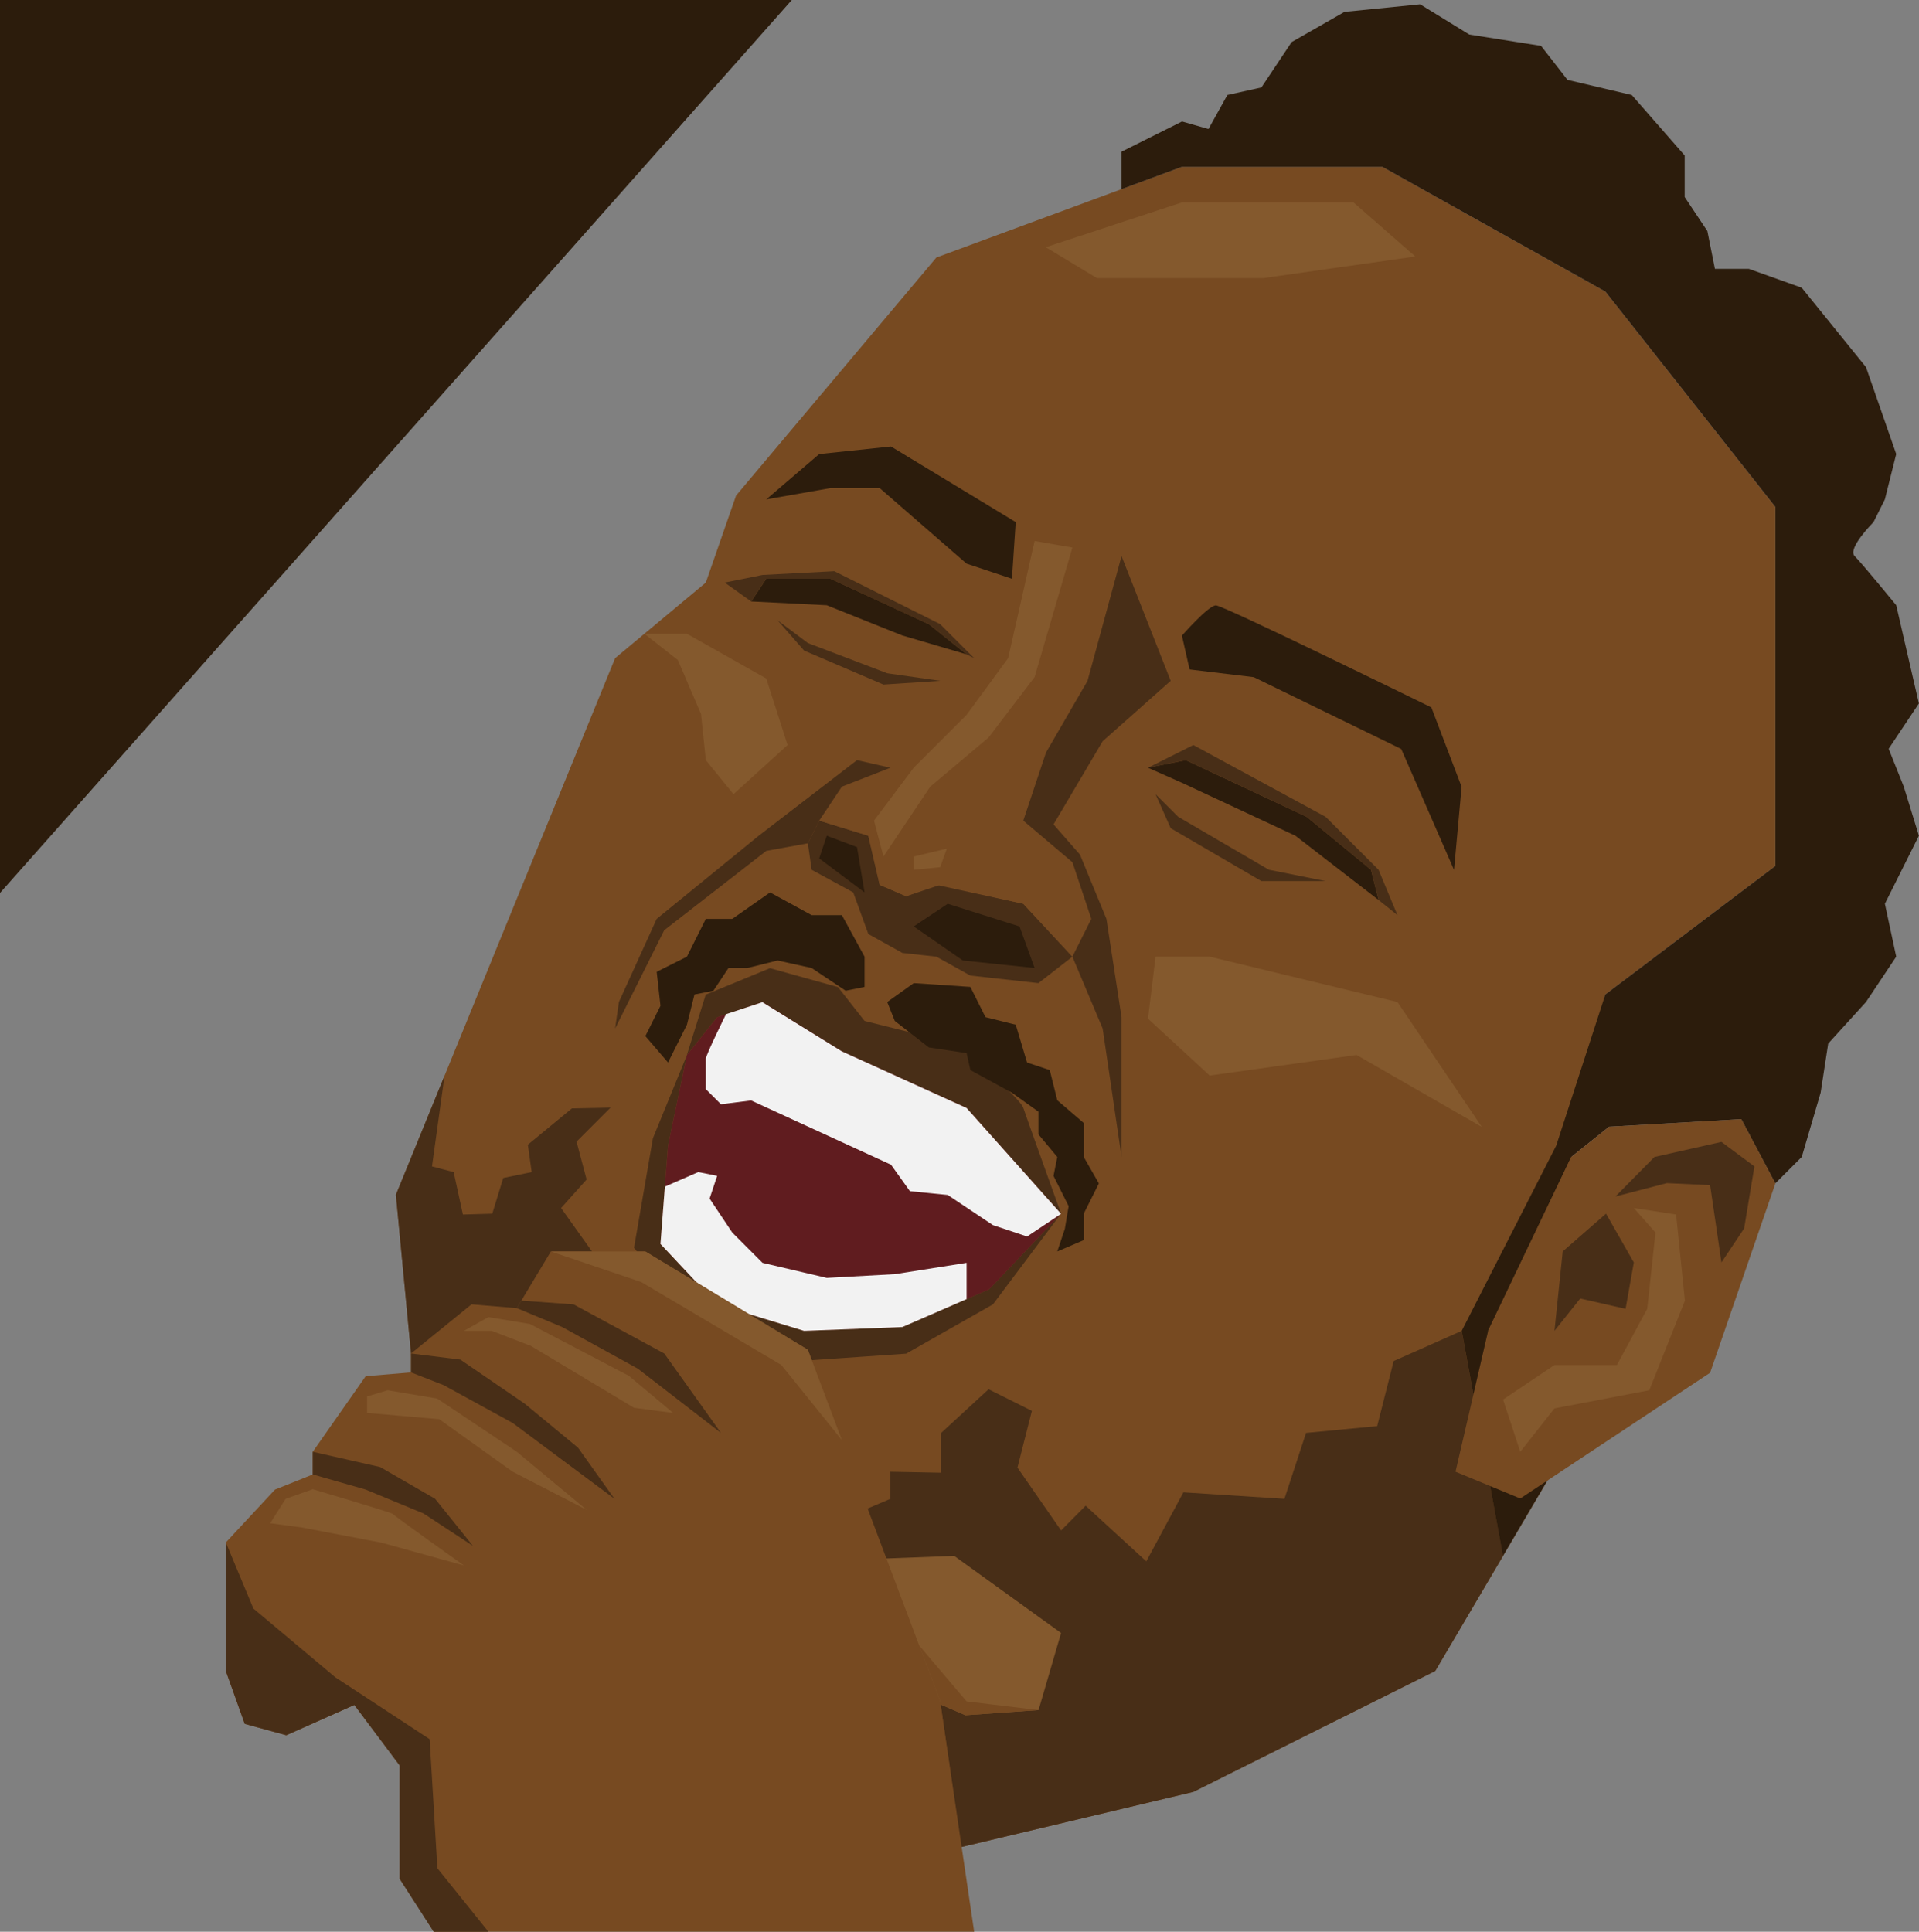 <svg xmlns="http://www.w3.org/2000/svg" viewBox="0 0 558.53 562.25"><rect x="0" y="0" width="558.53" height="562.25" fill="#808080" stroke="none"/><defs><style>.cls-1{fill:#774a21;}.cls-2{fill:#482e17;}.cls-3{fill:#2c1c0c;}.cls-4{fill:#601c1f;}.cls-5{fill:#f2f2f2;}.cls-6{fill:#84592d;}</style></defs><g id="Layer_2" data-name="Layer 2"><g id="Layer_2-2" data-name="Layer 2"><polygon class="cls-1" points="179.03 191.56 205.43 169.56 214.23 144.25 272.53 74.95 344.03 48.55 402.33 48.55 467.23 84.86 516.73 147.56 516.73 252.06 467.23 289.45 457.33 335.65 472.73 407.15 454.03 424.75 417.73 486.36 347.33 521.55 236.23 547.96 131.73 520.46 115.23 347.75 179.03 191.56"/><polygon class="cls-2" points="279.73 537.62 347.33 521.55 417.73 486.36 437.47 452.86 425.43 387.36 405.63 396.15 400.83 415.09 380.13 417.06 373.83 436.25 344.43 434.36 333.63 454.45 315.98 438.25 308.83 445.45 296.13 427.15 300.33 410.65 287.73 404.36 273.93 417.06 273.93 428.65 259.15 428.36 259.15 436.25 251.63 439.45 261.33 462.49 281.33 462.15 302.23 478.65 297.83 495.15 283.53 496.25 272 490.83 273.63 495.15 279.73 537.62"/><polygon class="cls-2" points="252.73 271.86 262.63 277.36 272.53 278.45 282.43 283.95 302.23 286.15 312.13 278.45 297.83 263.06 272.53 257.56 263.73 260.86 256.03 257.56 252.73 243.25 238.43 238.85 235.13 245.46 236.23 253.16 248.33 259.75 252.73 271.86"/><polygon class="cls-3" points="251.63 259.75 249.43 246.56 240.63 243.25 238.43 249.85 251.63 259.75"/><polygon class="cls-3" points="265.93 269.65 275.83 263.06 296.73 269.65 301.13 281.75 280.23 279.56 265.93 269.65"/><polygon class="cls-1" points="238.43 238.85 245.03 228.96 258.23 223.46 265.93 223.46 281.33 208.06 293.43 191.56 301.13 157.46 326.43 161.85 316.53 198.16 304.43 219.06 297.83 238.85 312.13 250.96 317.63 267.45 312.13 278.45 297.83 263.06 273.63 257.56 263.73 260.86 256.03 257.56 252.73 243.25 238.43 238.85"/><polygon class="cls-2" points="326.43 161.85 340.73 198.16 320.93 215.75 306.63 239.96 314.33 248.75 322.03 267.45 326.43 296.06 326.43 336.75 320.93 299.36 312.13 278.45 317.63 267.45 312.13 250.96 297.83 238.85 304.43 219.06 316.53 198.16 326.43 161.85"/><polygon class="cls-2" points="259.15 223.46 249.43 221.25 220.83 243.25 191.13 267.45 180.13 291.65 179.03 299.36 193.33 270.75 223.03 247.66 235.13 245.46 238.43 238.85 245.03 228.96 259.15 223.46"/><polygon class="cls-3" points="334.13 223.46 345.13 221.25 380.33 237.75 399.03 253.16 401.23 261.95 377.03 243.25 344.03 227.85 334.13 223.46"/><polygon class="cls-3" points="281.33 190.46 270.33 181.66 241.73 168.46 223.03 168.46 218.63 175.06 240.63 176.16 262.63 184.96 281.33 190.46"/><path class="cls-3" d="M346.23,194.85,344,185s7.7-8.8,9.9-8.8,62.7,29.7,62.7,29.7l8.8,23.1-2.2,24.2L407.83,218l-42.9-20.9Z"/><polygon class="cls-3" points="294.53 168.46 295.63 151.96 259.33 129.96 238.43 132.16 223.03 145.35 241.73 142.06 256.03 142.06 281.33 164.06 294.53 168.46"/><path class="cls-2" d="M251.63,297.15l26.4,6.6s18.7,15.4,19.8,18.7,11,30.8,11,30.8l-27.5-30.8L245,306l-23.1-14.3-13.2,4.4-8.8,11,5.5-17.6,18.7-7.7,19.8,5.5Z"/><path class="cls-2" d="M234,387.35l28.6-1.1,25.3-11,20.9-22L289,379.65,263.73,394l-31.9,2.2s-25.3-11-26.4-9.9-20.9-23.1-20.9-23.1l5.5-31.9,9.9-24.2-5.5,26.4-2.2,28.6,16.5,17.6Z"/><polygon class="cls-4" points="199.93 307.06 194.43 333.45 192.23 362.06 208.73 379.65 234.03 387.36 262.63 386.25 287.93 375.25 308.83 353.25 281.33 322.45 245.03 305.95 221.93 291.65 208.73 296.06 199.93 307.06"/><path class="cls-5" d="M211.31,295.19s-5.88,11.86-5.88,13V317l4.4,4.4,8.8-1.1,40.7,18.7,5.5,7.7,11,1.1,13.2,8.8,9.9,3.3,9.9-6.6-27.5-30.8L245,306l-23.1-14.3Z"/><polygon class="cls-5" points="208.73 342.25 206.53 348.86 213.13 358.75 221.93 367.56 240.63 371.95 260.43 370.86 281.33 367.56 281.33 378.12 262.63 386.25 234.03 387.36 208.73 379.65 192.23 362.06 193.51 345.38 203.23 341.15 208.73 342.25"/><path class="cls-3" d="M326.43,55.05V44.15l17.6-8.8,7.7,2.2,5.5-9.9,9.9-2.2,8.8-13.2,15.4-8.8,22-2.2,14.3,8.8,20.9,3.3,7.7,9.9,18.7,4.4,15.4,17.6v12.1l6.6,9.9,2.2,11H509l15.4,5.5,18.7,23.1,8.8,25.3-3.3,13.2-3.3,6.6s-7.7,7.7-5.5,9.9,12.1,14.3,12.1,14.3l6.6,28.6-8.8,13.2,4.4,11,4.4,14.3-9.9,19.8,3.3,15.4-8.8,13.2-11,12.1-2.2,14.3-5.5,18.7-7.7,7.7-9.9-18.7-38.5,2.2-11,8.8-24.2,50.6,20.9,37.4-16.56,28.11-12-65.51,27.5-53.9,14.3-44,49.5-37.4V147.55l-49.5-62.7-64.9-36.3H344Z"/><polygon class="cls-2" points="336.33 231.16 340.73 241.06 367.13 256.45 385.83 256.45 369.33 253.16 342.93 237.75 336.33 231.16"/><polygon class="cls-2" points="297.83 495.15 275.35 485.73 261.63 485.73 264.83 487.45 283.53 496.25 297.83 495.15"/><polygon class="cls-2" points="334.13 223.46 347.33 216.85 385.83 237.75 401.23 253.16 406.73 266.36 401.23 261.95 399.03 253.16 380.33 237.75 345.13 221.25 334.13 223.46"/><polygon class="cls-2" points="273.63 198.16 257.13 199.25 234.03 189.35 226.33 180.56 235.13 187.16 258.23 195.96 273.63 198.16"/><polygon class="cls-2" points="283.53 191.56 273.63 181.66 242.83 166.25 221.93 167.35 210.93 169.56 218.63 175.06 223.03 168.46 241.73 168.46 270.33 181.66 281.33 190.46 283.53 191.56"/><polygon class="cls-6" points="238.43 454.35 277.72 452.86 308.83 475.29 302.28 497.73 281 499.23 253.16 487.26 238.43 454.35"/><polygon class="cls-3" points="194.43 309.25 187.83 301.56 192.23 292.75 191.13 282.86 199.93 278.45 205.43 267.45 213.13 267.45 224.13 259.75 236.23 266.36 245.03 266.36 251.63 278.45 251.63 287.25 246.13 288.36 236.23 281.75 226.33 279.56 217.53 281.75 212.03 281.75 207.63 288.36 202.13 289.45 199.93 298.25 194.43 309.25"/><polygon class="cls-3" points="260.43 297.15 258.23 291.65 265.93 286.15 282.43 287.25 286.83 296.06 295.63 298.25 298.93 309.25 305.53 311.45 307.73 320.25 315.43 326.86 315.43 336.75 319.83 344.45 315.43 353.25 315.43 360.95 307.73 364.25 309.93 357.65 311.03 351.06 306.63 342.25 307.73 336.75 302.23 330.15 302.23 323.56 294.53 318.06 282.43 311.45 281.33 306.52 270.33 304.86 260.43 297.15"/><polygon class="cls-1" points="283.53 562.25 273.63 495.15 235.13 392.86 187.83 364.25 160.33 364.25 150.43 380.75 137.23 379.65 119.63 393.95 119.63 399.45 106.43 400.56 91.03 422.56 91.03 429.15 80.03 433.56 65.73 448.95 65.73 486.36 71.23 501.75 83.33 505.06 103.13 496.25 116.33 513.86 116.33 546.86 126.23 562.25 283.53 562.25"/><polygon class="cls-2" points="151.74 378.57 166.93 379.65 193.33 393.95 209.83 417.06 185.63 398.36 163.63 386.25 150.43 380.75 151.74 378.57"/><polygon class="cls-2" points="119.63 399.45 119.63 393.95 133.98 395.73 152.73 408.56 168.25 421.38 178.83 436.23 149.23 414.18 129.1 403.15 119.63 399.45"/><polygon class="cls-2" points="91.03 422.56 110.65 427 126.63 436.23 137.65 449.95 123.25 440.5 106.38 433.53 91.03 429.15 91.03 422.56"/><polygon class="cls-2" points="142.15 562.25 127.3 543.78 125.05 506.2 97.6 488.2 73.75 468.18 65.73 448.95 65.73 486.36 71.23 501.75 83.33 505.06 103.13 496.25 116.33 513.86 116.33 546.86 126.23 562.25 142.15 562.25"/><polygon class="cls-2" points="129.4 313.05 115.23 347.75 119.63 393.95 137.23 379.65 150.43 380.75 160.33 364.25 172.3 364.25 163.3 351.61 170.73 343.31 167.8 332.28 177.7 322.38 166.45 322.61 153.63 333.18 154.75 341.15 146.47 342.86 143.28 353.25 134.73 353.5 132.03 341.15 125.73 339.5 129.4 313.05"/><polygon class="cls-1" points="457.33 336.75 468.33 327.95 506.83 325.75 516.73 344.45 497.73 399.56 442.48 436.15 423.63 428.36 433.13 387.36 457.33 336.75"/><polygon class="cls-2" points="470.18 348.25 481.53 336.75 501.03 332.36 510.63 339.5 507.63 357.56 501.03 367.45 497.73 344.95 485.13 344.36 470.18 348.25"/><polygon class="cls-2" points="467.43 353.25 475.53 367.45 473.13 380.95 459.93 377.95 452.43 387.36 454.83 364.25 467.43 353.25"/><polygon class="cls-6" points="273.63 252.41 265.93 253.16 265.93 249.31 275.58 247 273.63 252.41"/><polygon class="cls-6" points="257.13 249.31 254.38 238.85 265.93 223.46 281.33 208.06 293.43 191.56 301.13 157.46 312.13 159.37 301.13 197.06 287.73 214.66 270.75 228.96 257.13 249.31"/><polygon class="cls-6" points="352.08 278.45 406.73 291.65 431.28 328 394.83 307.06 352.08 313.05 334.13 296.5 336.33 278.45 352.08 278.45"/><polygon class="cls-6" points="213.48 231.16 229.23 216.85 223.03 197.5 199.93 184.46 187.55 184.46 197.28 192.1 204.03 207.81 205.43 221.25 213.48 231.16"/><polygon class="cls-6" points="135.03 387.36 142.15 383.36 154.23 385.36 183.03 400.45 195.93 411.25 184.53 409.75 154.53 391.75 143.13 387.36 135.03 387.36"/><polygon class="cls-6" points="112.83 404.65 127.23 407.06 150.43 422.56 170.73 439.45 149.23 428.36 127.83 413.06 106.83 411.25 106.83 406.45 112.83 404.65"/><path class="cls-6" d="M78.63,443.35l4.5-7.1,7.9-2.8s23.32,6.9,23.31,7.2,20.69,15,20.69,15L111,449l-23.1-4.4Z"/><polygon class="cls-6" points="167.13 364.25 187.83 364.25 235.13 392.86 245.03 419.16 227.43 397.31 186.63 373.15 160.33 364.25 167.13 364.25"/><polygon class="cls-6" points="452.43 397.31 437.47 407.36 442.48 422.56 452.43 409.93 480.03 404.65 490.4 378.57 487.83 353.5 475.53 351.61 481.83 358.75 479.43 380.95 470.61 397.31 452.43 397.31"/><polygon class="cls-6" points="344.03 58.91 393.93 58.91 411.93 74.66 367.68 80.95 319.28 80.95 304.38 71.95 344.03 58.91"/><polygon class="cls-1" points="302.28 497.73 281.33 495.22 267.52 478.93 273.63 495.15 273.63 496.06 281 499.23 302.28 497.73"/><polygon class="cls-3" points="0 259.91 230.46 0 0 0 0 259.91"/></g></g></svg>